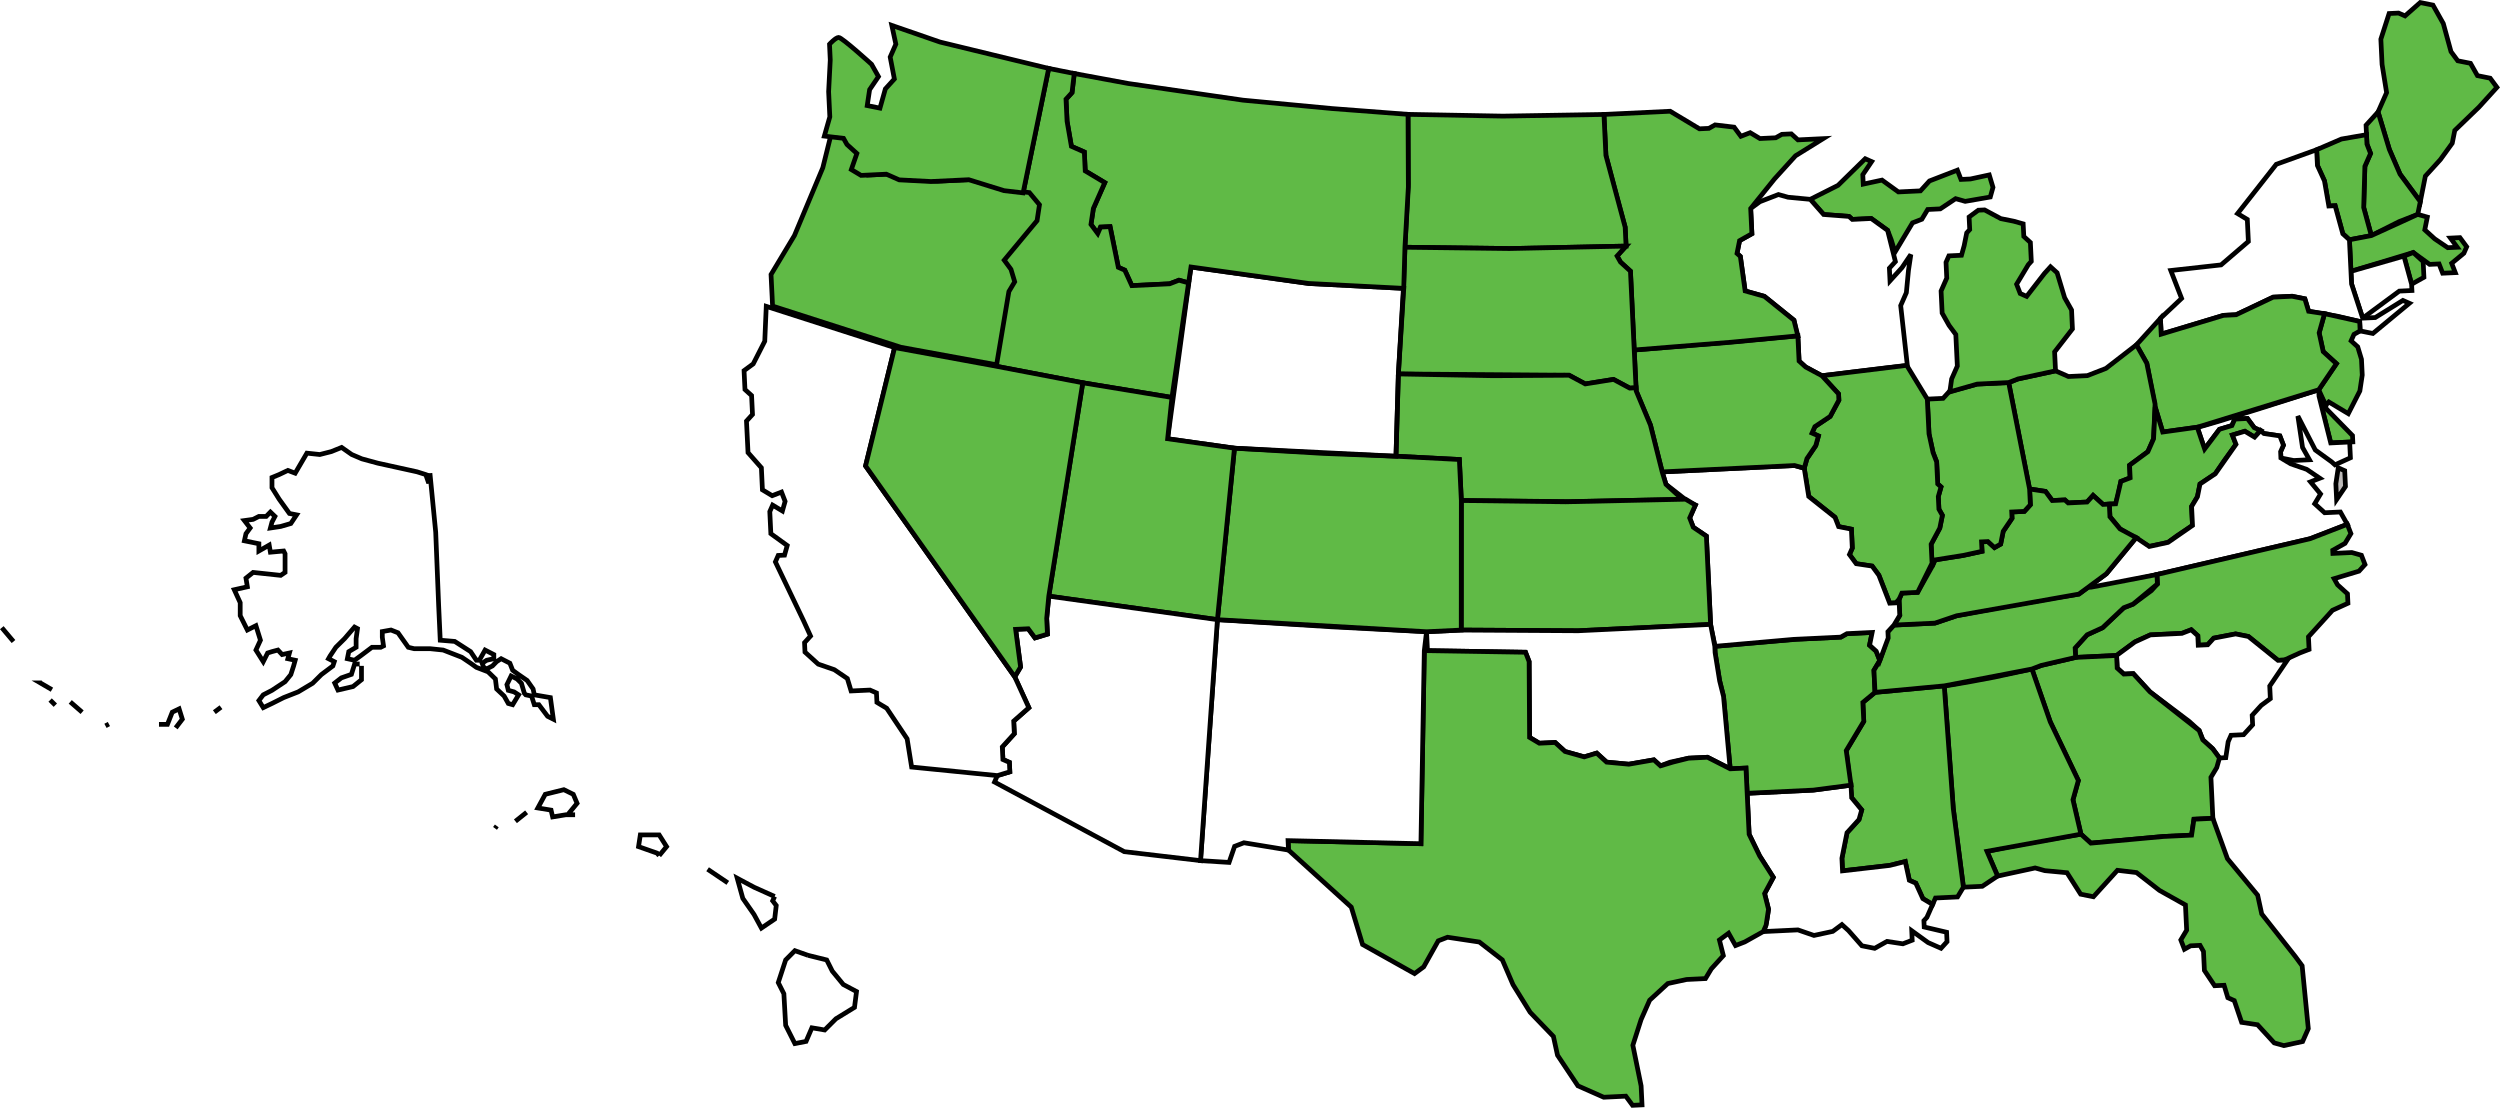 <?xml version="1.0" encoding="utf-8"?>
<!-- Generator: Adobe Illustrator 16.0.0, SVG Export Plug-In . SVG Version: 6.00 Build 0)  -->
<!DOCTYPE svg PUBLIC "-//W3C//DTD SVG 1.1//EN" "http://www.w3.org/Graphics/SVG/1.1/DTD/svg11.dtd">
<svg version="1.1" id="Layer_1" xmlns="http://www.w3.org/2000/svg" xmlns:xlink="http://www.w3.org/1999/xlink" x="0px" y="0px"
	 width="528.283px" height="234.082px" viewBox="0 0 528.283 234.082" enable-background="new 0 0 528.283 234.082"
	 xml:space="preserve">
<pattern  x="-336.662" y="-198.336" width="39.115" height="18.736" patternUnits="userSpaceOnUse" id="Unnamed_Pattern" viewBox="0 -18.736 39.115 18.736" overflow="visible">
	<g>
		<polygon fill="none" points="0,-18.736 39.115,-18.736 39.115,0 0,0 		"/>
		<polygon fill="#10153C" points="39.115,-9.368 0,-9.368 0,0 39.115,0 		"/>
		<polygon fill="#60B746" points="39.115,-18.736 0,-18.736 0,-9.368 39.115,-9.368 		"/>
	</g>
</pattern>
<pattern  x="-336.662" y="-198.336" width="39.115" height="18.736" patternUnits="userSpaceOnUse" id="Unnamed_Pattern_2" viewBox="0 -18.736 39.115 18.736" overflow="visible">
	<g>
		<polygon fill="none" points="0,-18.736 39.115,-18.736 39.115,0 0,0 		"/>
		<polygon fill="#10153C" points="39.115,-9.368 0,-9.368 0,0 39.115,0 		"/>
		<polygon fill="#60B746" points="39.115,-18.736 0,-18.736 0,-9.368 39.115,-9.368 		"/>
	</g>
</pattern>
<pattern  x="-336.662" y="-198.336" width="39.115" height="18.736" patternUnits="userSpaceOnUse" id="Unnamed_Pattern_3" viewBox="0 -18.736 39.115 18.736" overflow="visible">
	<g>
		<polygon fill="none" points="0,-18.736 39.115,-18.736 39.115,0 0,0 		"/>
		<polygon fill="#10153C" points="39.115,-9.368 0,-9.368 0,0 39.115,0 		"/>
		<polygon fill="#60B746" points="39.115,-18.736 0,-18.736 0,-9.368 39.115,-9.368 		"/>
	</g>
</pattern>
<pattern  x="-336.662" y="-198.336" width="39.115" height="18.736" patternUnits="userSpaceOnUse" id="Unnamed_Pattern_4" viewBox="0 -18.736 39.115 18.736" overflow="visible">
	<g>
		<polygon fill="none" points="0,-18.736 39.115,-18.736 39.115,0 0,0 		"/>
		<polygon fill="#10153C" points="39.115,-9.368 0,-9.368 0,0 39.115,0 		"/>
		<polygon fill="#60B746" points="39.115,-18.736 0,-18.736 0,-9.368 39.115,-9.368 		"/>
	</g>
</pattern>
<pattern  x="-336.662" y="-198.336" width="39.115" height="18.736" patternUnits="userSpaceOnUse" id="Unnamed_Pattern_5" viewBox="0 -18.736 39.115 18.736" overflow="visible">
	<g>
		<polygon fill="none" points="0,-18.736 39.115,-18.736 39.115,0 0,0 		"/>
		<polygon fill="#10153C" points="39.115,-9.368 0,-9.368 0,0 39.115,0 		"/>
		<polygon fill="#60B746" points="39.115,-18.736 0,-18.736 0,-9.368 39.115,-9.368 		"/>
	</g>
</pattern>
<pattern  x="-336.662" y="-198.336" width="39.115" height="18.736" patternUnits="userSpaceOnUse" id="Unnamed_Pattern_6" viewBox="0 -18.736 39.115 18.736" overflow="visible">
	<g>
		<polygon fill="none" points="0,-18.736 39.115,-18.736 39.115,0 0,0 		"/>
		<polygon fill="#10153C" points="39.115,-9.368 0,-9.368 0,0 39.115,0 		"/>
		<polygon fill="#60B746" points="39.115,-18.736 0,-18.736 0,-9.368 39.115,-9.368 		"/>
	</g>
</pattern>
<pattern  x="-336.662" y="-198.336" width="39.115" height="18.736" patternUnits="userSpaceOnUse" id="Unnamed_Pattern_7" viewBox="0 -18.736 39.115 18.736" overflow="visible">
	<g>
		<polygon fill="none" points="0,-18.736 39.115,-18.736 39.115,0 0,0 		"/>
		<polygon fill="#10153C" points="39.115,-9.368 0,-9.368 0,0 39.115,0 		"/>
		<polygon fill="#60B746" points="39.115,-18.736 0,-18.736 0,-9.368 39.115,-9.368 		"/>
	</g>
</pattern>
<pattern  x="-336.662" y="-198.336" width="39.115" height="18.736" patternUnits="userSpaceOnUse" id="Unnamed_Pattern_8" viewBox="0 -18.736 39.115 18.736" overflow="visible">
	<g>
		<polygon fill="none" points="0,-18.736 39.115,-18.736 39.115,0 0,0 		"/>
		<polygon fill="#10153C" points="39.115,-9.368 0,-9.368 0,0 39.115,0 		"/>
		<polygon fill="#60B746" points="39.115,-18.736 0,-18.736 0,-9.368 39.115,-9.368 		"/>
	</g>
</pattern>
<pattern  x="-336.662" y="-198.336" width="39.115" height="18.736" patternUnits="userSpaceOnUse" id="Unnamed_Pattern_9" viewBox="0 -18.736 39.115 18.736" overflow="visible">
	<g>
		<polygon fill="none" points="0,-18.736 39.115,-18.736 39.115,0 0,0 		"/>
		<polygon fill="#10153C" points="39.115,-9.368 0,-9.368 0,0 39.115,0 		"/>
		<polygon fill="#60B746" points="39.115,-18.736 0,-18.736 0,-9.368 39.115,-9.368 		"/>
	</g>
</pattern>
<g>
	<polygon fill="#60BA46" points="502.513,23.667 504.321,19.575 503.363,13.614 503.105,8.282 504.852,2.857 506.847,2.762 
		508.216,3.363 511.42,0.539 514.117,1.076 516.306,4.977 517.929,10.911 519.355,12.845 522.048,13.378 523.515,15.981 
		526.208,16.521 527.637,18.457 523.834,22.643 518.727,27.565 518.192,30.261 515.686,33.723 512.513,37.217 511.443,42.608 
		507.154,36.801 504.895,31.564 	"/>
	<polygon fill="none" stroke="#000000" points="502.513,23.667 504.321,19.575 503.363,13.614 503.105,8.282 504.852,2.857 
		506.847,2.762 508.216,3.363 511.42,0.539 514.117,1.076 516.306,4.977 517.929,10.911 519.355,12.845 522.048,13.378 
		523.515,15.981 526.208,16.521 527.637,18.457 523.834,22.643 518.727,27.565 518.192,30.261 515.686,33.723 512.513,37.217 
		511.443,42.608 507.154,36.801 504.895,31.564 	"/>
	<polygon fill="#60BA46" points="499.978,26.46 502.513,23.667 504.895,31.564 507.154,36.801 511.443,42.608 510.9,45.302 
		506.966,46.83 501.097,49.783 499.477,43.847 499.728,35.153 500.932,32.426 500.168,30.458 	"/>
	<polygon fill="none" stroke="#000000" points="499.978,26.46 502.513,23.667 504.895,31.564 507.154,36.801 511.443,42.608 
		510.9,45.302 506.966,46.83 501.097,49.783 499.477,43.847 499.728,35.153 500.932,32.426 500.168,30.458 	"/>
	<polygon fill="#60BA46" points="496.465,50.671 501.097,49.783 499.477,43.847 499.728,35.153 500.932,32.426 500.168,30.458 
		500.071,28.46 494.777,29.382 489.536,31.639 489.702,34.971 491.193,38.236 492.115,43.535 493.446,43.473 495.066,49.399 	"/>
	<polygon fill="none" stroke="#000000" points="496.465,50.671 501.097,49.783 499.477,43.847 499.728,35.153 500.932,32.426 
		500.168,30.458 500.071,28.46 494.777,29.382 489.536,31.639 489.702,34.971 491.193,38.236 492.115,43.535 493.446,43.473 
		495.066,49.399 	"/>
	<polygon fill="#60BA46" points="496.787,57.334 496.465,50.671 501.097,49.783 510.9,45.302 512.927,45.876 512.387,48.569 
		514.484,50.472 517.246,52.34 519.243,52.25 517.817,50.311 519.815,50.214 521.243,52.15 520.645,53.516 518.073,55.642 
		518.836,57.61 516.166,57.734 515.406,55.771 513.411,55.868 509.949,53.36 	"/>
	<polygon fill="none" stroke="#000000" points="496.787,57.334 496.465,50.671 501.097,49.783 510.9,45.302 512.927,45.876 
		512.387,48.569 514.484,50.472 517.246,52.34 519.243,52.25 517.817,50.311 519.815,50.214 521.243,52.15 520.645,53.516 
		518.073,55.642 518.836,57.61 516.166,57.734 515.406,55.771 513.411,55.868 509.949,53.36 	"/>
	<polygon fill="#60BA46" points="509.603,60.056 507.983,54.121 509.949,53.36 512.046,55.265 512.207,58.596 	"/>
	<polygon fill="none" stroke="#000000" points="509.603,60.056 507.983,54.121 509.949,53.36 512.046,55.265 512.207,58.596 	"/>
	<polygon fill="#FFFFFF" points="499.265,67.228 507,61.515 509.671,61.389 509.603,60.056 507.983,54.121 496.787,57.334 
		496.913,60 	"/>
	<polygon fill="none" stroke="#000000" points="499.265,67.228 507,61.515 509.671,61.389 509.603,60.056 507.983,54.121 
		496.787,57.334 496.913,60 	"/>
	<polygon fill="#FFFFFF" points="456.69,70.61 456.524,67.279 461.001,63.056 458.714,57.16 469.341,55.978 475.11,51.029 
		474.886,46.367 472.826,45.129 481.008,34.718 489.536,31.639 489.702,34.971 491.193,38.236 492.115,43.535 493.446,43.473 
		495.066,49.399 496.465,50.671 496.787,57.334 496.913,60 499.265,67.228 501.924,67.102 507.764,63.484 509.134,64.087 
		501.423,70.466 498.725,69.929 498.633,67.931 493.903,66.817 487.842,65.775 487.044,63.141 484.351,62.603 480.351,62.795 
		472.517,66.51 469.852,66.642 	"/>
	<polygon fill="none" stroke="#000000" stroke-miterlimit="10" points="456.69,70.61 456.524,67.279 461.001,63.056 458.714,57.16 
		469.341,55.978 475.11,51.029 474.886,46.367 472.826,45.129 481.008,34.718 489.536,31.639 489.702,34.971 491.193,38.236 
		492.115,43.535 493.446,43.473 495.066,49.399 496.465,50.671 496.787,57.334 496.913,60 499.265,67.228 501.924,67.102 
		507.764,63.484 509.134,64.087 501.423,70.466 498.725,69.929 498.633,67.931 493.903,66.817 487.842,65.775 487.044,63.141 
		484.351,62.603 480.351,62.795 472.517,66.51 469.852,66.642 	"/>
	<polygon fill="#60BA46" points="491.203,66.282 490.064,70.345 490.925,74.306 493.715,76.847 489.974,82.366 491.465,85.634 
		492.103,84.936 496.227,87.41 498.669,82.615 499.173,79.254 499.012,75.924 498.219,73.291 496.82,72.022 497.423,70.659 
		498.725,69.929 498.633,67.931 	"/>
	<polygon fill="none" stroke="#000000" points="491.203,66.282 490.064,70.345 490.925,74.306 493.715,76.847 489.974,82.366 
		491.465,85.634 492.103,84.936 496.227,87.41 498.669,82.615 499.173,79.254 499.012,75.924 498.219,73.291 496.82,72.022 
		497.423,70.659 498.725,69.929 498.633,67.931 	"/>
	<polygon fill="#60BA46" points="497.117,92.042 491.5,86.303 491.465,85.634 490.005,83.033 490.864,86.999 492.514,93.597 
		497.18,93.374 	"/>
	<polygon fill="none" stroke="#000000" points="497.117,92.042 491.5,86.303 491.465,85.634 490.005,83.033 490.864,86.999 
		492.514,93.597 497.18,93.374 	"/>
	<path fill="#FFFFFF" d="M464.31,90.279c1.333-0.063,25.664-7.913,25.664-7.913l0.062,1.335l2.478,9.896l4-0.194l0.16,3.335
		l-3.268,1.489l-0.701-0.633l-3.457-2.506l-3.681-7.168l0.99,6.633l1.459,2.601l-3.333,0.158l-2.703-0.54l-0.059-1.331l0.599-1.365
		l-0.759-1.967l-3.365-0.502l-2.058-1.241l-1.431-1.934l-2.672,0.131l-0.599,1.364l-2.633,0.792l-3.141,4.158L464.31,90.279z"/>
	<path fill="none" stroke="#000000" d="M464.31,90.279c1.333-0.063,25.664-7.913,25.664-7.913l0.062,1.335l2.478,9.896l4-0.194
		l0.16,3.335l-3.268,1.489l-0.701-0.633l-3.457-2.506l-3.681-7.168l0.99,6.633l1.459,2.601l-3.333,0.158l-2.703-0.54l-0.059-1.331
		l0.599-1.365l-0.759-1.967l-3.365-0.502l-2.058-1.241l-1.431-1.934l-2.672,0.131l-0.599,1.364l-2.633,0.792l-3.141,4.158
		L464.31,90.279z"/>
	<polygon fill="#60BA46" points="456.524,67.279 451.454,72.868 453.646,76.766 455.424,86.031 457.013,91.296 464.31,90.279 
		489.974,82.366 493.715,76.847 490.925,74.306 490.064,70.345 491.203,66.282 487.842,65.775 487.044,63.141 484.351,62.603 
		480.351,62.795 472.517,66.51 469.852,66.642 456.69,70.61 	"/>
	<polygon fill="none" stroke="#000000" stroke-miterlimit="10" points="456.524,67.279 451.454,72.868 453.646,76.766 
		455.424,86.031 457.013,91.296 464.31,90.279 489.974,82.366 493.715,76.847 490.925,74.306 490.064,70.345 491.203,66.282 
		487.842,65.775 487.044,63.141 484.351,62.603 480.351,62.795 472.517,66.51 469.852,66.642 456.69,70.61 	"/>
	<polygon fill="#60BA46" points="428.877,103.332 424.455,80.838 426.422,80.077 434.36,78.362 437.086,79.563 441.086,79.376 
		445.013,77.851 451.454,72.868 453.646,76.766 455.393,85.364 455.079,92.727 453.875,95.454 450.003,98.31 450.13,100.977 
		448.169,101.736 447.634,104.437 447.06,106.466 444.393,106.592 442.298,104.689 441.031,106.088 437.036,106.279 
		436.334,105.646 433.666,105.772 432.238,103.84 	"/>
	<polygon fill="none" stroke="#000000" points="428.877,103.332 424.455,80.838 426.422,80.077 434.36,78.362 437.086,79.563 
		441.086,79.376 445.013,77.851 451.454,72.868 453.646,76.766 455.393,85.364 455.079,92.727 453.875,95.454 450.003,98.31 
		450.13,100.977 448.169,101.736 447.634,104.437 447.06,106.466 444.393,106.592 442.298,104.689 441.031,106.088 437.036,106.279 
		436.334,105.646 433.666,105.772 432.238,103.84 	"/>
	<polygon fill="#60BA46" points="445.724,106.529 445.853,109.195 447.982,111.762 454.169,115.475 458.137,114.611 
		460.072,113.186 463.305,111.028 463.113,107.028 464.351,104.967 464.889,102.273 468.121,100.113 469.989,97.352 472.498,93.892 
		471.733,91.926 474.366,91.13 476.424,92.368 477.699,90.97 476.339,90.366 474.909,88.432 472.237,88.563 471.638,89.927 
		469.005,90.719 465.865,94.877 464.31,90.279 457.013,91.296 455.424,86.031 455.079,92.727 453.875,95.454 450.003,98.31 
		450.13,100.977 448.169,101.736 447.06,106.466 	"/>
	<polygon fill="none" stroke="#000000" points="445.724,106.529 445.853,109.195 447.982,111.762 454.169,115.475 458.137,114.611 
		460.072,113.186 463.305,111.028 463.113,107.028 464.351,104.967 464.889,102.273 468.121,100.113 469.989,97.352 472.498,93.892 
		471.733,91.926 474.366,91.13 476.424,92.368 477.699,90.97 476.339,90.366 474.909,88.432 472.237,88.563 471.638,89.927 
		469.005,90.719 465.865,94.877 464.31,90.279 457.013,91.296 455.424,86.031 455.079,92.727 453.875,95.454 450.003,98.31 
		450.13,100.977 448.169,101.736 447.06,106.466 	"/>
	<path fill="#FFFFFF" d="M441.233,124.107c1.359,0.6,14.555-2.703,14.555-2.703l32.361-7.563l7.863-3.047l-1.46-2.602l-3.325,0.158
		l-2.098-1.902l1.233-2.061l-2.124-2.569l1.966-0.761l-2.761-1.871l-3.397-1.173l-2.065-1.238l-0.059-1.331l0.599-1.365
		l-0.759-1.967l-3.365-0.502l-0.698-0.637l-1.274,1.398l-2.059-1.237l-2.633,0.795l0.765,1.966l-4.377,6.221l-3.231,2.161
		l-0.538,2.693l-1.238,2.061l0.192,4l-5.168,3.583l-3.968,0.864l-2.762-1.874l-6.313,7.652L441.233,124.107z"/>
	<path fill="none" stroke="#000000" d="M441.233,124.107c1.359,0.6,14.555-2.703,14.555-2.703l32.361-7.563l7.863-3.047l-1.46-2.602
		l-3.325,0.158l-2.098-1.902l1.233-2.061l-2.124-2.569l1.966-0.761l-2.761-1.871l-3.397-1.173l-2.065-1.238l-0.059-1.331
		l0.599-1.365l-0.759-1.967l-3.365-0.502l-0.698-0.637l-1.274,1.398l-2.059-1.237l-2.633,0.795l0.765,1.966l-4.377,6.221
		l-3.231,2.161l-0.538,2.693l-1.238,2.061l0.192,4l-5.168,3.583l-3.968,0.864l-2.762-1.874l-6.313,7.652L441.233,124.107z"/>
	<polygon fill="#BDBAB9" points="494.102,98.862 493.596,102.225 493.759,105.556 495.628,102.797 495.467,99.466 	"/>
	<polygon fill="none" stroke="#000000" points="494.102,98.862 493.596,102.225 493.759,105.556 495.628,102.797 495.467,99.466 	
		"/>
	<polygon fill="#60BA46" points="455.788,121.404 488.149,113.84 496.012,110.793 496.777,112.757 495.538,114.818 492.94,116.281 
		492.971,116.945 496.966,116.755 498.998,117.33 499.759,119.292 498.492,120.691 493.229,122.278 493.957,123.575 496.054,125.48 
		496.149,127.48 492.878,128.968 491.614,130.371 487.806,134.56 487.935,137.222 485.966,137.986 482.699,139.48 481.368,139.542 
		475.118,134.5 472.417,133.958 467.785,134.852 466.519,136.249 464.519,136.343 464.427,134.343 463.03,133.078 461.064,133.838 
		454.4,134.162 451.132,135.652 447.262,138.506 438.602,138.922 438.505,136.927 441.041,134.134 444.305,132.642 448.783,128.419 
		450.746,127.658 454.62,124.801 455.884,123.402 	"/>
	<polygon fill="none" stroke="#000000" points="455.788,121.404 488.149,113.84 496.012,110.793 496.777,112.757 495.538,114.818 
		492.94,116.281 492.971,116.945 496.966,116.755 498.998,117.33 499.759,119.292 498.492,120.691 493.229,122.278 493.957,123.575 
		496.054,125.48 496.149,127.48 492.878,128.968 491.614,130.371 487.806,134.56 487.935,137.222 485.966,137.986 482.699,139.48 
		481.368,139.542 475.118,134.5 472.417,133.958 467.785,134.852 466.519,136.249 464.519,136.343 464.427,134.343 463.03,133.078 
		461.064,133.838 454.4,134.162 451.132,135.652 447.262,138.506 438.602,138.922 438.505,136.927 441.041,134.134 444.305,132.642 
		448.783,128.419 450.746,127.658 454.62,124.801 455.884,123.402 	"/>
	<polygon fill="#FFFFFF" points="447.262,138.506 447.388,141.173 448.79,142.443 450.785,142.348 454.305,146.187 462.622,152.46 
		464.716,154.365 465.478,156.331 467.578,158.234 469.003,160.169 470.334,160.105 470.84,156.742 471.444,155.376 
		474.105,155.248 476.013,153.154 475.914,151.156 477.818,149.061 479.752,147.63 479.624,144.97 481.495,142.207 483.371,139.447 
		481.368,139.542 475.118,134.5 472.417,133.958 467.785,134.852 466.519,136.249 464.519,136.343 464.427,134.343 463.03,133.078 
		461.064,133.838 454.4,134.162 451.132,135.652 	"/>
	<polygon fill="none" stroke="#000000" points="447.262,138.506 447.388,141.173 448.79,142.443 450.785,142.348 454.305,146.187 
		462.622,152.46 464.716,154.365 465.478,156.331 467.578,158.234 469.003,160.169 470.334,160.105 470.84,156.742 471.444,155.376 
		474.105,155.248 476.013,153.154 475.914,151.156 477.818,149.061 479.752,147.63 479.624,144.97 481.495,142.207 483.371,139.447 
		481.368,139.542 475.118,134.5 472.417,133.958 467.785,134.852 466.519,136.249 464.519,136.343 464.427,134.343 463.03,133.078 
		461.064,133.838 454.4,134.162 451.132,135.652 	"/>
	<polygon fill="#60BA46" points="429.372,141.373 431.337,140.611 438.602,138.922 447.262,138.506 447.388,141.173 448.79,142.443 
		450.785,142.348 454.305,146.187 464.716,154.365 465.478,156.331 467.578,158.234 469.003,160.169 468.431,162.199 
		467.196,164.263 467.607,172.925 463.614,173.114 463.111,176.478 457.113,176.765 441.822,178.168 439.729,176.265 438.043,169 
		439.182,164.939 433.245,152.538 	"/>
	<polygon fill="none" stroke="#000000" points="429.372,141.373 431.337,140.611 438.602,138.922 447.262,138.506 447.388,141.173 
		448.79,142.443 450.785,142.348 454.305,146.187 464.716,154.365 465.478,156.331 467.578,158.234 469.003,160.169 
		468.431,162.199 467.196,164.263 467.607,172.925 463.614,173.114 463.111,176.478 457.113,176.765 441.822,178.168 
		439.729,176.265 438.043,169 439.182,164.939 433.245,152.538 	"/>
	<polygon fill="#60BA46" points="422.119,185.124 419.868,179.89 428.464,178.143 439.729,176.265 441.822,178.168 457.113,176.765 
		463.111,176.478 463.614,173.114 467.607,172.925 470.692,181.457 477.071,189.162 477.93,193.125 485.042,202.138 
		486.472,204.074 487.777,217.363 486.575,220.089 482.604,220.949 480.573,220.38 477.049,216.544 473.687,216.035 
		472.132,211.439 470.772,210.833 469.977,208.203 467.979,208.298 465.819,205.062 465.626,201.064 464.896,199.765 
		462.899,199.864 461.597,200.589 460.835,198.625 462.069,196.561 461.814,191.23 456.323,188.155 451.473,184.384 
		447.442,183.907 442.367,189.496 439.668,188.951 436.783,184.419 432.086,183.978 430.053,183.41 	"/>
	<polygon fill="none" stroke="#000000" points="422.119,185.124 419.868,179.89 428.464,178.143 439.729,176.265 441.822,178.168 
		457.113,176.765 463.111,176.478 463.614,173.114 467.607,172.925 470.692,181.457 477.071,189.162 477.93,193.125 
		485.042,202.138 486.472,204.074 487.777,217.363 486.575,220.089 482.604,220.949 480.573,220.38 477.049,216.544 
		473.687,216.035 472.132,211.439 470.772,210.833 469.977,208.203 467.979,208.298 465.819,205.062 465.626,201.064 
		464.896,199.765 462.899,199.864 461.597,200.589 460.835,198.625 462.069,196.561 461.814,191.23 456.323,188.155 
		451.473,184.384 447.442,183.907 442.367,189.496 439.668,188.951 436.783,184.419 432.086,183.978 430.053,183.41 	"/>
	<path fill="#60BA46" d="M410.844,144.932c1.333-0.062,10.596-1.845,10.596-1.845l7.932-1.715l3.873,11.165l5.938,12.401
		L438.043,169l1.686,7.266l-19.861,3.625l2.251,5.233l-3.229,2.16l-3.997,0.19l-2.139-16.592L410.844,144.932z"/>
	<path fill="none" stroke="#000000" d="M410.844,144.932c1.333-0.062,10.596-1.845,10.596-1.845l7.932-1.715l3.873,11.165
		l5.938,12.401L438.043,169l1.686,7.266l-19.861,3.625l2.251,5.233l-3.229,2.16l-3.997,0.19l-2.139-16.592L410.844,144.932z"/>
	<polygon fill="#60BA46" points="408.386,191.125 408.988,189.761 413.654,189.537 414.893,187.474 412.754,170.882 
		410.844,144.932 396.219,146.302 393.647,148.428 393.839,152.428 390.134,158.613 391.28,168.576 393.404,171.148 
		392.834,173.177 390.297,175.968 389.221,181.362 389.35,184.026 399.311,182.88 402.608,182.052 403.469,186.021 404.834,186.623 
		406.324,189.892 	"/>
	<polygon fill="none" stroke="#000000" points="408.386,191.125 408.988,189.761 413.654,189.537 414.893,187.474 412.754,170.882 
		410.844,144.932 396.219,146.302 393.647,148.428 393.839,152.428 390.134,158.613 391.28,168.576 393.404,171.148 
		392.834,173.177 390.297,175.968 389.221,181.362 389.35,184.026 399.311,182.88 402.608,182.052 403.469,186.021 404.834,186.623 
		406.324,189.892 	"/>
	<path fill="#FFFFFF" d="M372.604,196.854c0.633-0.704,1.107-4.729,1.107-4.729l-0.83-3.302l1.842-3.428l-2.888-4.529l-2.222-4.572
		l-0.418-8.662l13.992-0.672l7.958-1.049l0.134,2.664l2.124,2.572l-0.569,2.029l-2.537,2.791l-1.076,5.394l0.129,2.664l9.961-1.146
		l3.297-0.828l0.861,3.969l1.365,0.602l1.489,3.27l2.062,1.233l-1.204,2.732l-0.633,0.696l0.062,1.333l4.734,1.109l0.09,1.995
		l-1.268,1.396l-2.729-1.205l-3.455-2.503l0.09,2l-1.966,0.762l-3.36-0.507l-2.601,1.461l-2.7-0.538l-2.822-3.204l-1.397-1.271
		l-1.932,1.431l-3.973,0.859l-3.39-1.171L372.604,196.854z"/>
	<path fill="none" stroke="#000000" d="M372.604,196.854c0.633-0.704,1.107-4.729,1.107-4.729l-0.83-3.302l1.842-3.428l-2.888-4.529
		l-2.222-4.572l-0.418-8.662l13.992-0.672l7.958-1.049l0.134,2.664l2.124,2.572l-0.569,2.029l-2.537,2.791l-1.076,5.394l0.129,2.664
		l9.961-1.146l3.297-0.828l0.861,3.969l1.365,0.602l1.489,3.27l2.062,1.233l-1.204,2.732l-0.633,0.696l0.062,1.333l4.734,1.109
		l0.09,1.995l-1.268,1.396l-2.729-1.205l-3.455-2.503l0.09,2l-1.966,0.762l-3.36-0.507l-2.601,1.461l-2.7-0.538l-2.822-3.204
		l-1.397-1.271l-1.932,1.431l-3.973,0.859l-3.39-1.171L372.604,196.854z"/>
	<polygon fill="#60BA46" points="368.974,162.97 369.196,167.632 383.188,166.96 391.146,165.912 390.134,158.613 393.839,152.428 
		393.647,148.428 396.219,146.302 395.993,141.64 397.229,139.577 396.464,137.609 395.066,136.341 395.611,133.642 390.28,133.9 
		388.981,134.63 379.653,135.078 362.361,136.578 362.421,137.91 363.383,143.874 364.206,147.173 365.609,162.462 368.942,162.304 
			"/>
	<polygon fill="none" stroke="#000000" points="368.974,162.97 369.196,167.632 383.188,166.96 391.146,165.912 390.134,158.613 
		393.839,152.428 393.647,148.428 396.219,146.302 395.993,141.64 397.229,139.577 396.464,137.609 395.066,136.341 
		395.611,133.642 390.28,133.9 388.981,134.63 379.653,135.078 362.361,136.578 362.421,137.91 363.383,143.874 364.206,147.173 
		365.609,162.462 368.942,162.304 	"/>
	<polygon fill="#60BA46" points="396.219,146.302 395.993,141.64 397.229,139.577 398.409,136.18 398.942,133.482 400.211,132.085 
		408.874,131.671 413.472,130.117 422.732,128.337 433.331,126.492 439.293,125.539 441.233,124.107 441.894,124.079 
		455.788,121.404 455.884,123.402 450.746,127.658 448.783,128.419 444.305,132.642 441.041,134.134 438.505,136.927 
		438.602,138.922 431.337,140.611 429.372,141.373 410.844,144.932 	"/>
	<polygon fill="none" stroke="#000000" points="396.219,146.302 395.993,141.64 397.229,139.577 398.409,136.18 398.942,133.482 
		400.211,132.085 408.874,131.671 413.472,130.117 422.732,128.337 433.331,126.492 439.293,125.539 441.233,124.107 
		441.894,124.079 455.788,121.404 455.884,123.402 450.746,127.658 448.783,128.419 444.305,132.642 441.041,134.134 
		438.505,136.927 438.602,138.922 431.337,140.611 429.372,141.373 410.844,144.932 	"/>
	<polygon fill="#60BA46" points="400.211,132.085 401.445,130.027 401.285,126.694 401.888,125.332 405.219,125.171 
		408.294,119.679 408.898,118.314 414.861,117.363 418.827,116.5 418.729,114.502 420.063,114.439 421.461,115.711 422.761,114.979 
		423.301,112.281 425.167,109.519 425.104,108.188 427.771,108.059 429.041,106.663 428.877,103.332 432.238,103.84 
		433.666,105.772 436.334,105.646 437.036,106.279 441.031,106.088 442.298,104.689 444.393,106.592 445.724,106.529 
		445.853,109.195 447.982,111.762 451.408,113.602 445.094,121.253 439.293,125.539 413.472,130.117 408.874,131.671 	"/>
	<polygon fill="none" stroke="#000000" points="400.211,132.085 401.445,130.027 401.285,126.694 401.888,125.332 405.219,125.171 
		408.294,119.679 408.898,118.314 414.861,117.363 418.827,116.5 418.729,114.502 420.063,114.439 421.461,115.711 422.761,114.979 
		423.301,112.281 425.167,109.519 425.104,108.188 427.771,108.059 429.041,106.663 428.877,103.332 432.238,103.84 
		433.666,105.772 436.334,105.646 437.036,106.279 441.031,106.088 442.298,104.689 444.393,106.592 445.724,106.529 
		445.853,109.195 447.982,111.762 451.408,113.602 445.094,121.253 439.293,125.539 413.472,130.117 408.874,131.671 	"/>
	<polygon fill="#60BA46" points="408.294,119.679 408.071,115.015 409.905,111.587 410.448,108.894 409.715,107.592 
		409.588,104.926 410.163,102.896 409.462,102.261 409.238,97.597 408.477,95.631 407.621,91.666 407.265,84.337 410.598,84.179 
		411.869,82.778 417.8,81.162 424.455,80.838 428.877,103.332 429.041,106.663 427.771,108.059 425.104,108.188 425.167,109.519 
		423.301,112.281 422.761,114.979 421.461,115.711 420.063,114.439 418.729,114.502 418.827,116.5 414.861,117.363 408.898,118.314 
			"/>
	<polygon fill="none" stroke="#000000" points="408.294,119.679 408.071,115.015 409.905,111.587 410.448,108.894 409.715,107.592 
		409.588,104.926 410.163,102.896 409.462,102.261 409.238,97.597 408.477,95.631 407.621,91.666 407.265,84.337 410.598,84.179 
		411.869,82.778 417.8,81.162 424.455,80.838 428.877,103.332 429.041,106.663 427.771,108.059 425.104,108.188 425.167,109.519 
		423.301,112.281 422.761,114.979 421.461,115.711 420.063,114.439 418.729,114.502 418.827,116.5 414.861,117.363 408.898,118.314 
			"/>
	<polygon fill="#60BA46" points="412.022,82.812 417.8,81.162 424.455,80.838 426.422,80.077 434.36,78.362 434.165,74.364 
		437.933,69.508 437.749,65.508 436.284,62.91 434.695,57.643 433.301,56.377 432.031,57.773 428.259,62.63 426.895,62.021 
		426.133,60.061 428.608,55.934 429.241,55.233 429.045,51.236 427.657,49.968 427.52,47.304 425.494,46.737 422.795,46.197 
		419.365,44.357 418.039,44.421 416.099,45.849 416.226,48.516 415.593,49.214 415.055,51.91 414.487,53.941 411.825,54.068 
		411.219,55.433 411.375,58.764 410.175,61.496 410.401,66.156 411.861,68.758 413.29,70.69 413.384,72.69 413.611,77.354 
		412.406,80.084 	"/>
	<polygon fill="none" stroke="#000000" points="412.022,82.812 417.8,81.162 424.455,80.838 426.422,80.077 434.36,78.362 
		434.165,74.364 437.933,69.508 437.749,65.508 436.284,62.91 434.695,57.643 433.301,56.377 432.031,57.773 428.259,62.63 
		426.895,62.021 426.133,60.061 428.608,55.934 429.241,55.233 429.045,51.236 427.657,49.968 427.52,47.304 425.494,46.737 
		422.795,46.197 419.365,44.357 418.039,44.421 416.099,45.849 416.226,48.516 415.593,49.214 415.055,51.91 414.487,53.941 
		411.825,54.068 411.219,55.433 411.375,58.764 410.175,61.496 410.401,66.156 411.861,68.758 413.29,70.69 413.384,72.69 
		413.611,77.354 412.406,80.084 	"/>
	<polygon fill="#60BA46" points="400.433,53.279 399.635,50.647 398.875,48.679 395.417,46.174 391.418,46.367 390.718,45.735 
		385.358,45.326 382.534,42.123 388.402,39.168 394.141,33.547 395.501,34.153 393.632,36.915 393.73,38.91 397.696,38.056 
		401.156,40.557 405.82,40.333 407.722,38.238 413.62,35.956 414.384,37.918 416.386,37.822 420.352,36.963 421.145,39.596 
		420.572,41.63 415.272,42.55 413.248,41.98 410.009,44.139 407.343,44.27 406.11,46.33 404.138,47.092 	"/>
	<polygon fill="none" stroke="#000000" points="400.433,53.279 399.635,50.647 398.875,48.679 395.417,46.174 391.418,46.367 
		390.718,45.735 385.358,45.326 382.534,42.123 388.402,39.168 394.141,33.547 395.501,34.153 393.632,36.915 393.73,38.91 
		397.696,38.056 401.156,40.557 405.82,40.333 407.722,38.238 413.62,35.956 414.384,37.918 416.386,37.822 420.352,36.963 
		421.145,39.596 420.572,41.63 415.272,42.55 413.248,41.98 410.009,44.139 407.343,44.27 406.11,46.33 404.138,47.092 	"/>
	<path fill="#FFFFFF" d="M403.051,77.271c-0.139-0.073-18.061,2.124-18.061,2.124l-3.426-1.837l-1.396-1.265l-0.227-4.669
		l-0.856-3.962l-6.253-5.042l-4.062-1.139l-1.015-7.297l-0.703-0.635l0.542-2.701l2.602-1.459l-0.256-5.327l1.932-1.433l3.935-1.523
		l2.031,0.572l4.696,0.444l2.824,3.203l5.36,0.409l0.7,0.632l3.998-0.193l3.459,2.505l1.65,6.601l-1.271,1.395l0.132,2.669
		l2.537-2.796l1.864-2.761l-0.502,3.362l-0.447,4.7l-1.197,2.729L403.051,77.271z"/>
	<path fill="none" stroke="#000000" d="M403.051,77.271c-0.139-0.073-18.061,2.124-18.061,2.124l-3.426-1.837l-1.396-1.265
		l-0.227-4.669l-0.856-3.962l-6.253-5.042l-4.062-1.139l-1.015-7.297l-0.703-0.635l0.542-2.701l2.602-1.459l-0.256-5.327
		l1.932-1.433l3.935-1.523l2.031,0.572l4.696,0.444l2.824,3.203l5.36,0.409l0.7,0.632l3.998-0.193l3.459,2.505l1.65,6.601
		l-1.271,1.395l0.132,2.669l2.537-2.796l1.864-2.761l-0.502,3.362l-0.447,4.7l-1.197,2.729L403.051,77.271z"/>
	<polygon fill="#60BA46" points="402.913,77.199 407.265,84.337 407.621,91.666 408.477,95.631 409.238,97.597 409.462,102.261 
		410.163,102.896 409.588,104.926 409.715,107.592 410.448,108.894 409.905,111.587 408.071,115.015 408.265,119.013 
		405.219,125.171 401.888,125.332 401.285,126.694 400.652,127.392 399.319,127.458 397.032,121.555 395.604,119.621 
		392.241,119.115 390.813,117.181 391.414,115.813 391.224,111.821 388.526,111.281 387.762,109.315 382.209,104.906 
		381.258,98.943 381.826,96.914 383.699,94.149 384.263,92.118 382.903,91.517 383.506,90.15 386.74,87.994 388.577,84.568 
		388.514,83.234 384.991,79.396 	"/>
	<polygon fill="none" stroke="#000000" points="402.913,77.199 407.265,84.337 407.621,91.666 408.477,95.631 409.238,97.597 
		409.462,102.261 410.163,102.896 409.588,104.926 409.715,107.592 410.448,108.894 409.905,111.587 408.071,115.015 
		408.265,119.013 405.219,125.171 401.888,125.332 401.285,126.694 400.652,127.392 399.319,127.458 397.032,121.555 
		395.604,119.621 392.241,119.115 390.813,117.181 391.414,115.813 391.224,111.821 388.526,111.281 387.762,109.315 
		382.209,104.906 381.258,98.943 381.826,96.914 383.699,94.149 384.263,92.118 382.903,91.517 383.506,90.15 386.74,87.994 
		388.577,84.568 388.514,83.234 384.991,79.396 	"/>
	<path fill="#FFFFFF" d="M362.361,136.578l16.625-1.468l9.995-0.479l1.299-0.73l5.331-0.258l-0.545,2.699l1.398,1.268l0.765,1.968
		l1.773-4.757l-0.061-1.338l1.27-1.396l1.233-2.059l-0.16-3.333l-0.633,0.698l-1.333,0.066l-2.287-5.903l-1.428-1.935l-3.363-0.506
		l-1.428-1.934l0.601-1.368l-0.189-3.993l-2.698-0.54l-0.764-1.966l-5.553-4.409l-0.951-5.963l-2.034-0.572l-11.325,0.545
		l-16.657,0.8l0.796,2.63l4.854,3.777l1.368,0.602l-0.606,1.36l-0.601,1.368l0.762,1.966l2.764,1.871c0,0,0.863,17.99,0.893,18.654
		C361.507,132.613,362.512,136.642,362.361,136.578z"/>
	<path fill="none" stroke="#000000" d="M362.361,136.578l16.625-1.468l9.995-0.479l1.299-0.73l5.331-0.258l-0.545,2.699l1.398,1.268
		l0.765,1.968l1.773-4.757l-0.061-1.338l1.27-1.396l1.233-2.059l-0.16-3.333l-0.633,0.698l-1.333,0.066l-2.287-5.903l-1.428-1.935
		l-3.363-0.506l-1.428-1.934l0.601-1.368l-0.189-3.993l-2.698-0.54l-0.764-1.966l-5.553-4.409l-0.951-5.963l-2.034-0.572
		l-11.325,0.545l-16.657,0.8l0.796,2.63l4.854,3.777l1.368,0.602l-0.606,1.36l-0.601,1.368l0.762,1.966l2.764,1.871
		c0,0,0.863,17.99,0.893,18.654C361.507,132.613,362.512,136.642,362.361,136.578z"/>
	<polygon fill="#60BA46" points="345.33,73.958 345.749,82.615 348.762,89.821 351.242,99.716 379.224,98.371 381.258,98.943 
		381.826,96.914 383.699,94.149 384.263,92.118 382.903,91.517 383.506,90.15 386.74,87.994 388.577,84.568 388.514,83.234 
		384.991,79.396 381.565,77.559 380.168,76.293 379.942,71.625 379.913,70.963 364.619,72.362 	"/>
	<polygon fill="none" stroke="#000000" points="345.33,73.958 345.749,82.615 348.762,89.821 351.242,99.716 379.224,98.371 
		381.258,98.943 381.826,96.914 383.699,94.149 384.263,92.118 382.903,91.517 383.506,90.15 386.74,87.994 388.577,84.568 
		388.514,83.234 384.991,79.396 381.565,77.559 380.168,76.293 379.942,71.625 379.913,70.963 364.619,72.362 	"/>
	<polygon fill="#60BA46" points="345.33,73.958 344.534,57.299 342.439,55.396 341.705,54.097 343.607,52.004 343.415,48.005 
		341.792,42.074 339.349,32.842 338.933,24.183 352.928,23.509 359.113,27.219 361.11,27.125 362.415,26.392 366.439,26.867 
		367.87,28.801 369.837,28.037 371.899,29.275 375.232,29.115 376.531,28.387 378.531,28.29 379.927,29.558 385.258,29.299 
		379.418,32.92 374.981,37.805 369.94,44.063 370.196,49.39 367.594,50.849 367.052,53.55 367.755,54.185 368.77,61.481 
		372.833,62.62 379.085,67.663 379.913,70.963 365.95,72.301 	"/>
	<polygon fill="none" stroke="#000000" points="345.33,73.958 344.534,57.299 342.439,55.396 341.705,54.097 343.607,52.004 
		343.415,48.005 341.792,42.074 339.349,32.842 338.933,24.183 352.928,23.509 359.113,27.219 361.11,27.125 362.415,26.392 
		366.439,26.867 367.87,28.801 369.837,28.037 371.899,29.275 375.232,29.115 376.531,28.387 378.531,28.29 379.927,29.558 
		385.258,29.299 379.418,32.92 374.981,37.805 369.94,44.063 370.196,49.39 367.594,50.849 367.052,53.55 367.755,54.185 
		368.77,61.481 372.833,62.62 379.085,67.663 379.913,70.963 365.95,72.301 	"/>
	<polygon fill="#60BA46" points="338.933,24.183 317.583,24.536 297.533,24.166 297.572,38.855 296.88,52.247 318.926,52.523 
		343.607,52.004 343.415,48.005 339.349,32.842 	"/>
	<polygon fill="none" stroke="#000000" points="338.933,24.183 317.583,24.536 297.533,24.166 297.572,38.855 296.88,52.247 
		318.926,52.523 343.607,52.004 343.415,48.005 339.349,32.842 	"/>
	<polygon fill="#60BA46" points="296.88,52.247 296.596,60.272 295.494,79.021 331.564,79.291 334.989,81.13 340.953,80.174 
		344.383,82.014 345.716,81.95 345.33,73.958 344.534,57.299 342.439,55.396 341.705,54.097 343.607,52.004 318.926,52.523 	"/>
	<polygon fill="none" stroke="#000000" points="296.88,52.247 296.596,60.272 295.494,79.021 331.564,79.291 334.989,81.13 
		340.953,80.174 344.383,82.014 345.716,81.95 345.33,73.958 344.534,57.299 342.439,55.396 341.705,54.097 343.607,52.004 
		318.926,52.523 	"/>
	<polygon fill="#60BA46" points="295.494,79.021 294.99,96.408 308.381,97.101 308.797,105.763 331.51,106.006 355.529,105.519 
		352.038,102.347 351.242,99.716 348.762,89.821 345.749,82.615 345.716,81.95 344.383,82.014 340.953,80.174 334.989,81.13 
		331.564,79.291 315.544,79.396 	"/>
	<polygon fill="none" stroke="#000000" points="295.494,79.021 294.99,96.408 308.381,97.101 308.797,105.763 331.51,106.006 
		355.529,105.519 352.038,102.347 351.242,99.716 348.762,89.821 345.749,82.615 345.716,81.95 344.383,82.014 340.953,80.174 
		334.989,81.13 331.564,79.291 315.544,79.396 	"/>
	<polygon fill="#60BA46" points="308.797,105.763 308.778,133.142 333.491,133.288 361.47,131.945 360.578,113.291 357.814,111.419 
		357.052,109.454 358.259,106.726 356.196,105.49 330.846,106.038 	"/>
	<polygon fill="none" stroke="#000000" points="308.797,105.763 308.778,133.142 333.491,133.288 361.47,131.945 360.578,113.291 
		357.814,111.419 357.052,109.454 358.259,106.726 356.196,105.49 330.846,106.038 	"/>
	<polygon fill="#FFFFFF" points="301.445,133.492 301.642,137.492 322.357,137.83 323.121,139.796 323.218,155.822 325.282,157.053 
		328.618,156.895 330.708,158.798 334.77,159.939 337.403,159.144 339.496,161.048 344.191,161.489 349.49,160.567 350.884,161.837 
		352.855,161.073 356.821,160.214 360.816,160.021 365.609,162.462 364.206,147.173 363.383,143.874 362.421,137.91 
		362.361,136.578 361.47,131.945 333.491,133.288 308.778,133.142 	"/>
	<polygon fill="none" stroke="#000000" points="301.445,133.492 301.642,137.492 322.357,137.83 323.121,139.796 323.218,155.822 
		325.282,157.053 328.618,156.895 330.708,158.798 334.77,159.939 337.403,159.144 339.496,161.048 344.191,161.489 349.49,160.567 
		350.884,161.837 352.855,161.073 356.821,160.214 360.816,160.021 365.609,162.462 364.206,147.173 363.383,143.874 
		362.421,137.91 362.361,136.578 361.47,131.945 333.491,133.288 308.778,133.142 	"/>
	<polygon fill="#60BA46" points="301.642,137.492 300.973,137.525 300.26,178.289 272.183,177.636 272.275,179.632 285.542,191.685 
		287.927,199.585 298.91,205.736 300.846,204.305 303.917,198.814 305.883,198.052 309.246,198.558 312.61,199.064 317.466,202.838 
		319.719,208.074 323.34,213.912 328.257,219.017 329.121,222.98 333.434,229.451 338.889,231.861 343.556,231.634 344.984,233.57 
		346.982,233.472 346.79,229.472 345.042,220.878 346.782,215.453 348.592,211.359 352.427,207.837 356.398,206.98 360.39,206.785 
		361.628,204.726 364.168,201.933 363.336,198.631 365.273,197.203 366.738,199.806 368.699,199.042 372.604,196.854 
		373.203,195.488 373.711,192.125 372.881,188.824 374.723,185.396 371.835,180.867 369.614,176.294 368.942,162.304 
		365.609,162.462 360.816,160.021 356.821,160.214 353.519,161.041 350.884,161.837 349.49,160.567 344.191,161.489 
		339.496,161.048 337.403,159.144 334.77,159.939 330.708,158.798 328.618,156.895 325.282,157.053 323.218,155.822 
		323.121,139.796 322.357,137.83 	"/>
	<polygon fill="none" stroke="#000000" points="301.642,137.492 300.973,137.525 300.26,178.289 272.183,177.636 272.275,179.632 
		285.542,191.685 287.927,199.585 298.91,205.736 300.846,204.305 303.917,198.814 305.883,198.052 309.246,198.558 312.61,199.064 
		317.466,202.838 319.719,208.074 323.34,213.912 328.257,219.017 329.121,222.98 333.434,229.451 338.889,231.861 343.556,231.634 
		344.984,233.57 346.982,233.472 346.79,229.472 345.042,220.878 346.782,215.453 348.592,211.359 352.427,207.837 356.398,206.98 
		360.39,206.785 361.628,204.726 364.168,201.933 363.336,198.631 365.273,197.203 366.738,199.806 368.699,199.042 
		372.604,196.854 373.203,195.488 373.711,192.125 372.881,188.824 374.723,185.396 371.835,180.867 369.614,176.294 
		368.942,162.304 365.609,162.462 360.816,160.021 356.821,160.214 353.519,161.041 350.884,161.837 349.49,160.567 
		344.191,161.489 339.496,161.048 337.403,159.144 334.77,159.939 330.708,158.798 328.618,156.895 325.282,157.053 
		323.218,155.822 323.121,139.796 322.357,137.83 	"/>
	<polygon fill="#FFFFFF" points="257.256,130.942 253.687,181.863 259.718,182.24 260.889,178.846 262.857,178.087 272.275,179.632 
		272.183,177.636 300.26,178.289 300.973,137.525 301.445,133.492 281.37,132.453 	"/>
	<polygon fill="none" stroke="#000000" points="257.256,130.942 253.687,181.863 259.718,182.24 260.889,178.846 262.857,178.087 
		272.275,179.632 272.183,177.636 300.26,178.289 300.973,137.525 301.445,133.492 281.37,132.453 	"/>
	<polygon fill="#60BA46" points="260.857,94.709 257.256,130.942 301.445,133.492 308.778,133.142 308.797,105.763 308.381,97.101 
		294.99,96.408 279.609,95.812 	"/>
	<polygon fill="none" stroke="#000000" points="260.857,94.709 257.256,130.942 301.445,133.492 308.778,133.142 308.797,105.763 
		308.381,97.101 294.99,96.408 279.609,95.812 	"/>
	<polygon fill="none" stroke="#000000" points="246.736,92.714 260.857,94.709 294.99,96.408 295.494,79.021 296.625,60.936 
		276.545,59.9 251.672,56.42 	"/>
	<polygon fill="#60BA46" points="297.533,24.166 297.603,39.523 296.88,52.247 296.625,60.936 276.545,59.9 251.672,56.42 
		251.162,59.781 249.132,59.214 247.164,59.973 239.169,60.36 237.68,57.09 236.315,56.491 234.571,47.893 232.566,47.991 
		231.969,49.35 230.534,47.419 231.042,44.053 233.452,38.596 229.323,36.124 229.132,32.126 226.401,30.922 225.483,25.623 
		225.257,20.961 226.53,19.565 227.003,15.533 238.457,17.652 262.667,21.168 281.451,22.937 	"/>
	<polygon fill="none" stroke="#000000" points="297.533,24.166 297.603,39.523 296.88,52.247 296.625,60.936 276.545,59.9 
		251.672,56.42 251.162,59.781 249.132,59.214 247.164,59.973 239.169,60.36 237.68,57.09 236.315,56.491 234.571,47.893 
		232.566,47.991 231.969,49.35 230.534,47.419 231.042,44.053 233.452,38.596 229.323,36.124 229.132,32.126 226.401,30.922 
		225.483,25.623 225.257,20.961 226.53,19.565 227.003,15.533 238.457,17.652 262.667,21.168 281.451,22.937 	"/>
	<polygon fill="#60BA46" points="227.003,15.533 221.607,14.459 216.194,40.759 218.321,43.331 217.812,46.693 210.873,55.041 
		212.298,56.975 213.094,59.608 211.858,61.668 211.347,65.034 209.264,77.155 228.802,80.89 247.651,83.992 251.162,59.781 
		249.132,59.214 247.164,59.973 239.169,60.36 237.68,57.09 236.315,56.491 234.571,47.893 232.566,47.991 231.969,49.35 
		230.534,47.419 231.042,44.053 233.452,38.596 229.323,36.124 229.132,32.126 226.401,30.922 225.483,25.623 225.257,20.961 
		226.53,19.565 	"/>
	<polygon fill="none" stroke="#000000" points="227.003,15.533 221.607,14.459 216.194,40.759 218.321,43.331 217.812,46.693 
		210.873,55.041 212.298,56.975 213.094,59.608 211.858,61.668 211.347,65.034 209.264,77.155 228.802,80.89 247.651,83.992 
		251.162,59.781 249.132,59.214 247.164,59.973 239.169,60.36 237.68,57.09 236.315,56.491 234.571,47.893 232.566,47.991 
		231.969,49.35 230.534,47.419 231.042,44.053 233.452,38.596 229.323,36.124 229.132,32.126 226.401,30.922 225.483,25.623 
		225.257,20.961 226.53,19.565 	"/>
	<polygon fill="#60BA46" points="228.802,80.89 221.622,125.974 257.256,130.942 260.857,94.709 246.736,92.714 247.651,83.992 	"/>
	<polygon fill="none" stroke="#000000" points="228.802,80.89 221.622,125.974 257.256,130.942 260.857,94.709 246.736,92.714 
		247.651,83.992 	"/>
	<polygon fill="#FFFFFF" points="257.256,130.942 253.687,181.863 237.571,179.968 210.158,165.257 210.753,163.894 
		213.389,163.097 213.293,161.097 211.928,160.496 211.797,157.832 214.34,155.039 214.208,152.375 217.411,149.55 215.917,146.283 
		214.43,143.015 215.661,140.952 214.615,132.991 217.276,132.865 218.708,134.796 221.339,134.003 221.179,130.673 
		221.622,125.974 	"/>
	<polygon fill="none" stroke="#000000" points="257.256,130.942 253.687,181.863 237.571,179.968 210.158,165.257 210.753,163.894 
		213.389,163.097 213.293,161.097 211.928,160.496 211.797,157.832 214.34,155.039 214.208,152.375 217.411,149.55 215.917,146.283 
		214.43,143.015 215.661,140.952 214.615,132.991 217.276,132.865 218.708,134.796 221.339,134.003 221.179,130.673 
		221.622,125.974 	"/>
	<polygon fill="#FFFFFF" points="210.753,163.894 192.642,162.089 191.688,156.126 187.367,149.657 185.304,148.421 
		185.207,146.421 183.842,145.82 179.847,146.009 179.054,143.38 176.292,141.509 172.896,140.335 170.103,137.798 170.01,135.8 
		171.277,134.404 169.784,131.136 163.847,118.734 164.448,117.371 165.781,117.31 166.351,115.276 162.891,112.772 
		162.667,108.105 163.271,106.741 165.333,107.977 165.903,105.945 165.144,103.979 163.173,104.746 161.11,103.505 160.889,98.84 
		158.066,95.641 157.74,88.977 159.013,87.581 158.818,83.583 157.421,82.313 157.229,78.318 159.166,76.89 161.604,72.099 
		161.92,64.737 189.046,73.449 182.905,98.456 214.43,143.015 217.411,149.55 214.208,152.375 214.34,155.039 211.797,157.832 
		211.928,160.496 213.293,161.097 213.389,163.097 	"/>
	<polygon fill="none" stroke="#000000" points="210.753,163.894 192.642,162.089 191.688,156.126 187.367,149.657 185.304,148.421 
		185.207,146.421 183.842,145.82 179.847,146.009 179.054,143.38 176.292,141.509 172.896,140.335 170.103,137.798 170.01,135.8 
		171.277,134.404 169.784,131.136 163.847,118.734 164.448,117.371 165.781,117.31 166.351,115.276 162.891,112.772 
		162.667,108.105 163.271,106.741 165.333,107.977 165.903,105.945 165.144,103.979 163.173,104.746 161.11,103.505 160.889,98.84 
		158.066,95.641 157.74,88.977 159.013,87.581 158.818,83.583 157.421,82.313 157.229,78.318 159.166,76.89 161.604,72.099 
		161.92,64.737 189.046,73.449 182.905,98.456 214.43,143.015 217.411,149.55 214.208,152.375 214.34,155.039 211.797,157.832 
		211.928,160.496 213.293,161.097 213.389,163.097 	"/>
	<polygon fill="#60BA46" points="182.905,98.456 214.43,143.015 215.661,140.952 214.615,132.991 217.276,132.865 218.708,134.796 
		221.339,134.003 221.179,130.673 221.622,125.974 228.802,80.89 209.264,77.155 189.046,73.449 	"/>
	<polygon fill="none" stroke="#000000" points="182.905,98.456 214.43,143.015 215.661,140.952 214.615,132.991 217.276,132.865 
		218.708,134.796 221.339,134.003 221.179,130.673 221.622,125.974 228.802,80.89 209.264,77.155 189.046,73.449 	"/>
	<polygon fill="#60BA46" points="163.251,64.673 190.377,73.386 210.59,77.089 213.189,61.608 214.422,59.544 213.631,56.912 
		212.204,54.973 219.145,46.627 219.654,43.266 217.522,40.696 213.499,40.219 206.042,37.91 198.043,38.292 191.35,37.949 
		188.62,36.745 183.294,36.998 181.229,35.764 181.83,34.399 182.404,32.37 180.307,30.465 179.574,29.166 175.547,28.689 
		173.866,35.45 167.881,49.759 162.93,58.009 163.059,60.676 163.159,62.673 	"/>
	<polygon fill="none" stroke="#000000" points="163.251,64.673 190.377,73.386 210.59,77.089 213.189,61.608 214.422,59.544 
		213.631,56.912 212.204,54.973 219.145,46.627 219.654,43.266 217.522,40.696 213.499,40.219 206.042,37.91 198.043,38.292 
		191.35,37.949 188.62,36.745 183.294,36.998 181.229,35.764 181.83,34.399 182.404,32.37 180.307,30.465 179.574,29.166 
		175.547,28.689 173.866,35.45 167.881,49.759 162.93,58.009 163.059,60.676 163.159,62.673 	"/>
	<path fill="#60BA46" d="M174.195,28.757l1.158-4.063l-0.253-5.329l0.343-6.695l-0.156-3.331c0,0,1.268-1.396,1.93-1.431
		c0.671-0.032,6.954,5.676,6.954,5.676l1.462,2.601l-1.871,2.761l-0.506,3.363l2.693,0.54l1.141-4.061l1.905-2.097l-0.888-4.63
		l1.199-2.73l-0.856-3.968l10.185,3.521l22.972,5.575l-5.413,26.3l-4.031-0.472l-7.455-2.314l-7.993,0.382l-6.698-0.346
		l-2.729-1.205l-5.331,0.258l-2.063-1.236l1.177-3.394l-2.097-1.902l-0.728-1.299L174.195,28.757z"/>
	<path fill="none" stroke="#000000" d="M174.195,28.757l1.158-4.063l-0.253-5.329l0.343-6.695l-0.156-3.331
		c0,0,1.268-1.396,1.93-1.431c0.671-0.032,6.954,5.676,6.954,5.676l1.462,2.601l-1.871,2.761l-0.506,3.363l2.693,0.54l1.141-4.061
		l1.905-2.097l-0.888-4.63l1.199-2.73l-0.856-3.968l10.185,3.521l22.972,5.575l-5.413,26.3l-4.031-0.472l-7.455-2.314l-7.993,0.382
		l-6.698-0.346l-2.729-1.205l-5.331,0.258l-2.063-1.236l1.177-3.394l-2.097-1.902l-0.728-1.299L174.195,28.757z"/>
	<polyline fill="#FFFFFF" points="90.85,99.991 92.069,112.449 92.694,127.976 93.027,135.285 96.091,135.541 99.446,137.697 
		100.662,139.521 101.29,139.521 102.506,137.365 104.351,138.316 104.351,139.193 102.84,139.521 101.879,140.144 102.21,141.017 
		102.84,141.348 104.057,140.725 104.942,139.816 105.898,139.193 107.745,140.144 108.333,141.642 109.589,142.552 
		111.395,143.796 112.652,145.586 112.908,146.828 116.304,147.412 116.93,151.978 115.71,151.357 113.869,148.913 112.908,148.913 
		112.321,147.085 111.103,146.828 110.806,146.5 110.18,144.38 109.258,143.47 108.003,142.844 107.117,144.673 107.412,145.876 
		108.633,146.207 109.589,146.828 108.333,148.913 107.412,148.654 106.528,147.085 104.942,145.586 104.684,143.47 
		103.137,141.968 100.662,141.017 99.446,140.144 97.602,138.898 93.653,137.365 90.85,137.074 87.495,137.074 86.278,136.781 
		84.101,133.713 82.624,133.129 80.785,133.458 80.785,134.662 81.04,136.488 80.451,136.781 78.604,136.781 76.171,138.609 
		74.918,139.521 73.403,139.193 73.702,137.697 75.25,136.781 75.25,134.955 75.543,132.837 74.918,132.506 72.814,134.955 
		70.97,136.781 69.753,138.609 69.422,139.193 70.641,139.816 70.342,140.725 67.906,142.552 66.067,144.38 63.006,146.207 
		59.943,147.412 57.474,148.654 55.627,149.531 54.705,148.035 55.627,146.828 57.474,145.876 60.237,144.051 61.454,142.552 
		62.045,140.725 62.378,139.521 60.829,139.193 61.16,137.986 59.615,138.316 58.727,137.365 57.474,137.697 56.551,137.986 
		55.627,139.816 54.08,137.365 55.036,135.285 54.08,132.214 52.271,133.129 50.758,130.097 50.758,127.356 49.505,124.617 
		52.271,123.996 51.975,122.166 53.486,120.959 59.313,121.582 60.237,120.959 60.237,117.015 59.943,116.432 57.14,116.687 
		56.882,115.188 54.705,116.432 54.705,114.898 51.644,114.278 51.975,112.777 52.858,111.574 51.644,110.003 53.486,109.748 
		54.705,109.125 56.252,109.125 57.14,108.21 58.099,109.125 57.474,110.329 57.14,111.574 59.313,111.247 61.454,110.624 
		62.673,108.796 61.16,108.502 58.984,105.473 57.474,103.061 57.474,100.904 58.984,100.283 60.829,99.405 62.378,99.991 
		64.848,95.755 67.576,96.047 70.011,95.427 72.188,94.547 74.33,96.047 76.468,96.96 79.823,97.872 88.123,99.699 89.967,100.283 
		90.594,102.108 90.85,99.991 	"/>
	<polyline fill="none" stroke="#000000" points="90.85,99.991 92.069,112.449 92.694,127.976 93.027,135.285 96.091,135.541 
		99.446,137.697 100.662,139.521 101.29,139.521 102.506,137.365 104.351,138.316 104.351,139.193 102.84,139.521 101.879,140.144 
		102.21,141.017 102.84,141.348 104.057,140.725 104.942,139.816 105.898,139.193 107.745,140.144 108.333,141.642 109.589,142.552 
		111.395,143.796 112.652,145.586 112.908,146.828 116.304,147.412 116.93,151.978 115.71,151.357 113.869,148.913 112.908,148.913 
		112.321,147.085 111.103,146.828 110.806,146.5 110.18,144.38 109.258,143.47 108.003,142.844 107.117,144.673 107.412,145.876 
		108.633,146.207 109.589,146.828 108.333,148.913 107.412,148.654 106.528,147.085 104.942,145.586 104.684,143.47 
		103.137,141.968 100.662,141.017 99.446,140.144 97.602,138.898 93.653,137.365 90.85,137.074 87.495,137.074 86.278,136.781 
		84.101,133.713 82.624,133.129 80.785,133.458 80.785,134.662 81.04,136.488 80.451,136.781 78.604,136.781 76.171,138.609 
		74.918,139.521 73.403,139.193 73.702,137.697 75.25,136.781 75.25,134.955 75.543,132.837 74.918,132.506 72.814,134.955 
		70.97,136.781 69.753,138.609 69.422,139.193 70.641,139.816 70.342,140.725 67.906,142.552 66.067,144.38 63.006,146.207 
		59.943,147.412 57.474,148.654 55.627,149.531 54.705,148.035 55.627,146.828 57.474,145.876 60.237,144.051 61.454,142.552 
		62.045,140.725 62.378,139.521 60.829,139.193 61.16,137.986 59.615,138.316 58.727,137.365 57.474,137.697 56.551,137.986 
		55.627,139.816 54.08,137.365 55.036,135.285 54.08,132.214 52.271,133.129 50.758,130.097 50.758,127.356 49.505,124.617 
		52.271,123.996 51.975,122.166 53.486,120.959 59.313,121.582 60.237,120.959 60.237,117.015 59.943,116.432 57.14,116.687 
		56.882,115.188 54.705,116.432 54.705,114.898 51.644,114.278 51.975,112.777 52.858,111.574 51.644,110.003 53.486,109.748 
		54.705,109.125 56.252,109.125 57.14,108.21 58.099,109.125 57.474,110.329 57.14,111.574 59.313,111.247 61.454,110.624 
		62.673,108.796 61.16,108.502 58.984,105.473 57.474,103.061 57.474,100.904 58.984,100.283 60.829,99.405 62.378,99.991 
		64.848,95.755 67.576,96.047 70.011,95.427 72.188,94.547 74.33,96.047 76.468,96.96 79.823,97.872 88.123,99.699 89.967,100.283 
		90.594,102.108 90.85,99.991 	"/>
	<polyline fill="#FFFFFF" points="37.126,153.812 38.53,151.978 37.849,149.792 36.403,150.494 35.381,153.073 33.596,153.073 	"/>
	<polyline fill="none" stroke="#000000" points="37.126,153.812 38.53,151.978 37.849,149.792 36.403,150.494 35.381,153.073 
		33.596,153.073 	"/>
	<pattern  id="SVGID_1_" xlink:href="#Unnamed_Pattern" patternTransform="matrix(0.716 0 0 -0.716 -2027.157 -1569.796)">
	</pattern>
	<line fill="url(#SVGID_1_)" x1="46.698" y1="149.445" x2="45.294" y2="150.494"/>
	<line fill="none" stroke="#000000" x1="46.698" y1="149.445" x2="45.294" y2="150.494"/>
	<polyline fill="#FFFFFF" points="76.386,140.71 76.386,143.638 74.602,145.078 71.413,145.82 70.729,144.335 72.132,143.244 
		74.259,142.5 74.94,140.316 76.003,140.316 	"/>
	<polyline fill="none" stroke="#000000" points="76.386,140.71 76.386,143.638 74.602,145.078 71.413,145.82 70.729,144.335 
		72.132,143.244 74.259,142.5 74.94,140.316 76.003,140.316 	"/>
	<pattern  id="SVGID_2_" xlink:href="#Unnamed_Pattern_2" patternTransform="matrix(0.716 0 0 -0.716 -2027.157 -1569.796)">
	</pattern>
	<line fill="url(#SVGID_2_)" x1="2.85" y1="135.562" x2="0.382" y2="132.635"/>
	<line fill="none" stroke="#000000" x1="2.85" y1="135.562" x2="0.382" y2="132.635"/>
	<pattern  id="SVGID_3_" xlink:href="#Unnamed_Pattern_3" patternTransform="matrix(0.716 0 0 -0.716 -2027.157 -1569.796)">
	</pattern>
	<line fill="url(#SVGID_3_)" x1="23.01" y1="152.992" x2="22.287" y2="153.384"/>
	<line fill="none" stroke="#000000" x1="23.01" y1="152.992" x2="22.287" y2="153.384"/>
	<pattern  id="SVGID_4_" xlink:href="#Unnamed_Pattern_4" patternTransform="matrix(0.716 0 0 -0.716 -2027.157 -1569.796)">
	</pattern>
	<line fill="url(#SVGID_4_)" x1="17.353" y1="150.502" x2="14.844" y2="148.316"/>
	<line fill="none" stroke="#000000" x1="17.353" y1="150.502" x2="14.844" y2="148.316"/>
	<pattern  id="SVGID_5_" xlink:href="#Unnamed_Pattern_5" patternTransform="matrix(0.716 0 0 -0.716 -2027.157 -1569.796)">
	</pattern>
	<polyline fill="url(#SVGID_5_)" points="10.973,145.74 8.504,144.299 8.844,144.299 	"/>
	<polyline fill="none" stroke="#000000" points="10.973,145.74 8.504,144.299 8.844,144.299 	"/>
	<pattern  id="SVGID_6_" xlink:href="#Unnamed_Pattern_6" patternTransform="matrix(0.716 0 0 -0.716 -2027.157 -1569.796)">
	</pattern>
	<line fill="url(#SVGID_6_)" x1="11.693" y1="149.015" x2="10.591" y2="147.925"/>
	<line fill="none" stroke="#000000" x1="11.693" y1="149.015" x2="10.591" y2="147.925"/>
	<polyline fill="#FFFFFF" points="139.292,180.802 140.858,178.902 139.292,176.427 135.311,176.427 134.932,178.902 
		138.863,180.287 139.292,180.802 	"/>
	<polyline fill="none" stroke="#000000" points="139.292,180.802 140.858,178.902 139.292,176.427 135.311,176.427 134.932,178.902 
		138.863,180.287 139.292,180.802 	"/>
	<polyline fill="#FFFFFF" points="163.696,189.437 159.336,187.481 155.784,185.583 156.966,189.841 159.336,193.24 
		160.898,196.116 163.696,194.218 164.032,191.339 163.271,190.359 163.696,189.437 	"/>
	<polyline fill="none" stroke="#000000" points="163.696,189.437 159.336,187.481 155.784,185.583 156.966,189.841 159.336,193.24 
		160.898,196.116 163.696,194.218 164.032,191.339 163.271,190.359 163.696,189.437 	"/>
	<polyline fill="#FFFFFF" points="170.757,201.875 174.693,202.851 175.876,205.212 178.2,208.035 180.993,209.529 180.567,212.87 
		176.635,215.285 174.268,217.65 171.562,217.189 170.331,220.064 167.964,220.523 166.02,216.667 165.643,209.992 164.456,207.634 
		166.02,202.851 167.964,200.894 170.757,201.875 	"/>
	<polyline fill="none" stroke="#000000" points="170.757,201.875 174.693,202.851 175.876,205.212 178.2,208.035 180.993,209.529 
		180.567,212.87 176.635,215.285 174.268,217.65 171.562,217.189 170.331,220.064 167.964,220.523 166.02,216.667 165.643,209.992 
		164.456,207.634 166.02,202.851 167.964,200.894 170.757,201.875 	"/>
	<pattern  id="SVGID_7_" xlink:href="#Unnamed_Pattern_7" patternTransform="matrix(0.716 0 0 -0.716 -2027.157 -1569.796)">
	</pattern>
	<line fill="url(#SVGID_7_)" x1="104.981" y1="174.531" x2="104.602" y2="175.046"/>
	<line fill="none" stroke="#000000" x1="104.981" y1="174.531" x2="104.602" y2="175.046"/>
	<polyline fill="#FFFFFF" points="119.957,172.169 121.944,169.75 121.141,167.849 119.148,166.871 115.217,167.849 113.655,170.73 
		116.448,171.189 116.781,172.627 119.577,172.169 121.521,172.169 119.957,172.169 	"/>
	<polyline fill="none" stroke="#000000" points="119.957,172.169 121.944,169.75 121.141,167.849 119.148,166.871 115.217,167.849 
		113.655,170.73 116.448,171.189 116.781,172.627 119.577,172.169 121.521,172.169 119.957,172.169 	"/>
	<pattern  id="SVGID_8_" xlink:href="#Unnamed_Pattern_8" patternTransform="matrix(0.716 0 0 -0.716 -2027.157 -1569.796)">
	</pattern>
	<line fill="url(#SVGID_8_)" x1="111.283" y1="171.649" x2="108.915" y2="173.549"/>
	<line fill="none" stroke="#000000" x1="111.283" y1="171.649" x2="108.915" y2="173.549"/>
	<pattern  id="SVGID_9_" xlink:href="#Unnamed_Pattern_9" patternTransform="matrix(0.716 0 0 -0.716 -2027.157 -1569.796)">
	</pattern>
	<line fill="url(#SVGID_9_)" x1="153.794" y1="186.558" x2="149.527" y2="183.681"/>
	<line fill="none" stroke="#000000" x1="153.794" y1="186.558" x2="149.527" y2="183.681"/>
</g>
</svg>
